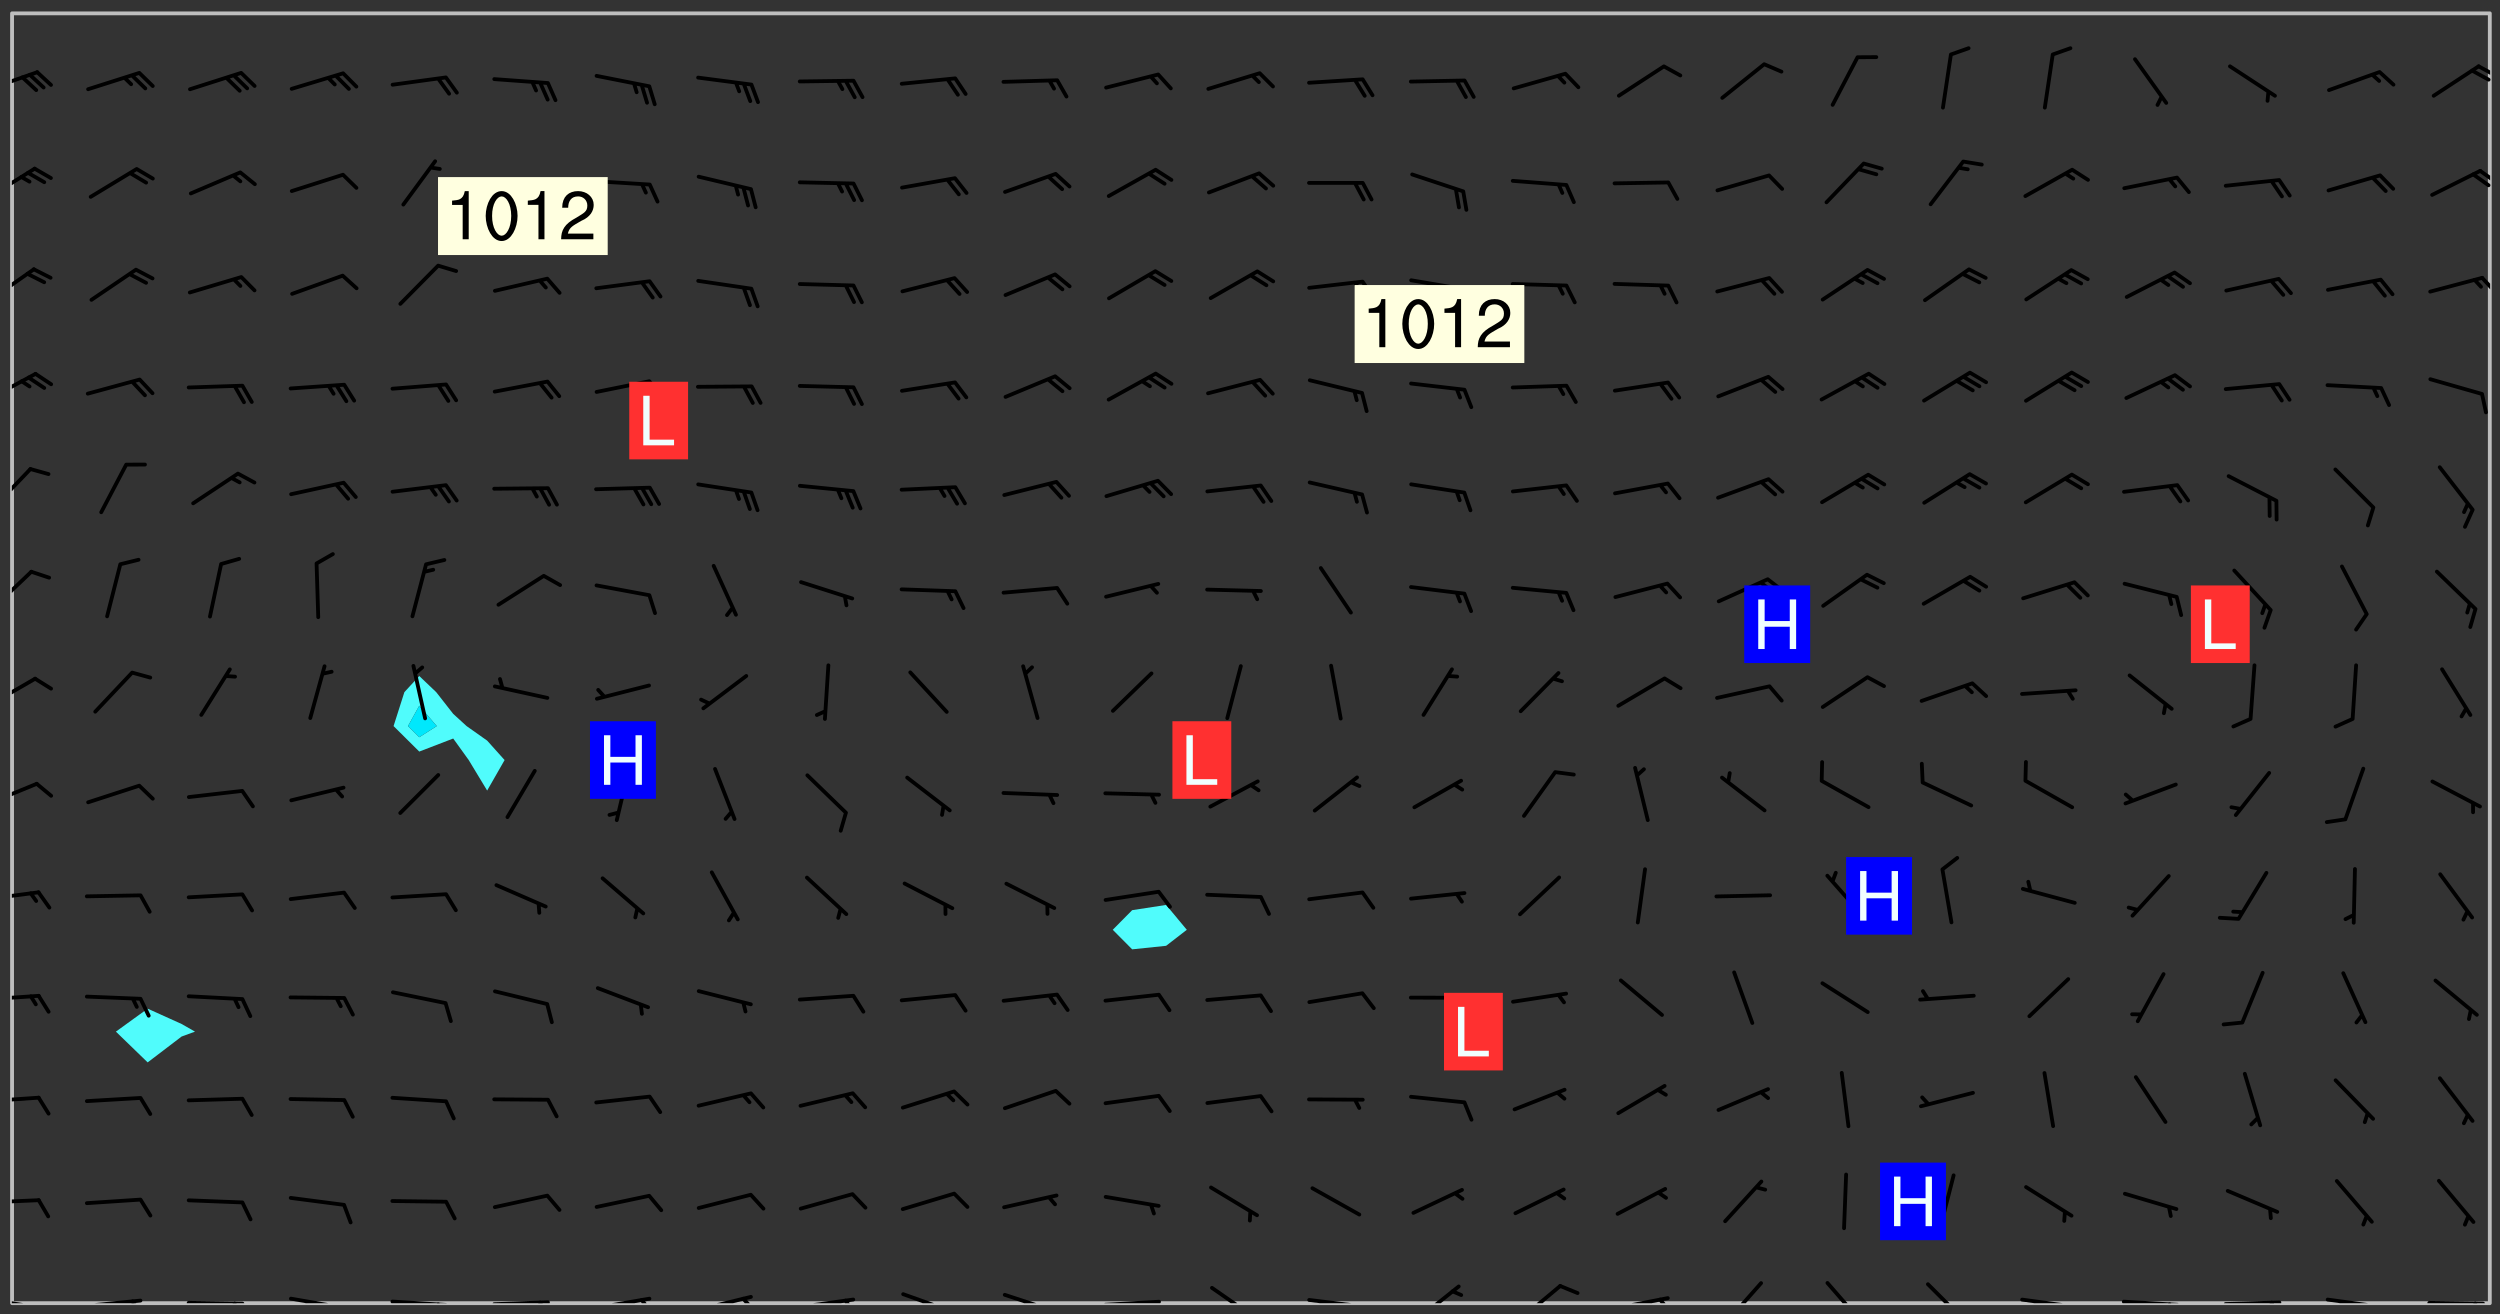 <svg xmlns="http://www.w3.org/2000/svg" role="img" xmlns:xlink="http://www.w3.org/1999/xlink" viewBox="142.45 309.95 326.84 171.84"><rect x="142.45" y="309.95" width="326.84" height="171.84" fill="#333333" stroke="none"/><defs><clipPath id="a"><path d="M144 311.672h1v168.656h-1zm0 0"/></clipPath><clipPath id="b"><path d="M144 311.672h324v168.656H144zm0 0"/></clipPath><clipPath id="c"><path d="M467 311.672h1v168.656h-1zm0 0"/></clipPath><clipPath id="d"><path d="M144 479h4v1.328h-4zm0 0"/></clipPath><clipPath id="e"><path d="M146 480h2v.328h-2zm0 0"/></clipPath><clipPath id="f"><path d="M153 479h9v1.328h-9zm0 0"/></clipPath><clipPath id="g"><path d="M159 479h2v1.328h-2zm0 0"/></clipPath><clipPath id="h"><path d="M166 480h9v.328h-9zm0 0"/></clipPath><clipPath id="i"><path d="M172 480h2v.328h-2zm0 0"/></clipPath><clipPath id="j"><path d="M180 479h8v1.328h-8zm0 0"/></clipPath><clipPath id="k"><path d="M186 480h2v.328h-2zm0 0"/></clipPath><clipPath id="l"><path d="M193 479h9v1.328h-9zm0 0"/></clipPath><clipPath id="m"><path d="M199 480h2v.328h-2zm0 0"/></clipPath><clipPath id="n"><path d="M206 479h9v1.328h-9zm0 0"/></clipPath><clipPath id="o"><path d="M212 479h2v1.328h-2zm0 0"/></clipPath><clipPath id="p"><path d="M220 479h8v1.328h-8zm0 0"/></clipPath><clipPath id="q"><path d="M226 479h2v1.328h-2zm0 0"/></clipPath><clipPath id="r"><path d="M233 479h8v1.328h-8zm0 0"/></clipPath><clipPath id="s"><path d="M239 479h2v1.328h-2zm0 0"/></clipPath><clipPath id="t"><path d="M246 479h9v1.328h-9zm0 0"/></clipPath><clipPath id="u"><path d="M252 479h2v1.328h-2zm0 0"/></clipPath><clipPath id="v"><path d="M260 478h8v2.328h-8zm0 0"/></clipPath><clipPath id="w"><path d="M265 480h2v.328h-2zm0 0"/></clipPath><clipPath id="x"><path d="M273 478h8v2.328h-8zm0 0"/></clipPath><clipPath id="y"><path d="M279 480h1v.328h-1zm0 0"/></clipPath><clipPath id="z"><path d="M286 479h9v1.328h-9zm0 0"/></clipPath><clipPath id="A"><path d="M300 478h7v2.328h-7zm0 0"/></clipPath><clipPath id="B"><path d="M313 479h8v1.328h-8zm0 0"/></clipPath><clipPath id="C"><path d="M319 480h2v.328h-2zm0 0"/></clipPath><clipPath id="D"><path d="M327 477h7v3.328h-7zm0 0"/></clipPath><clipPath id="E"><path d="M340 477h7v3.328h-7zm0 0"/></clipPath><clipPath id="F"><path d="M353 479h8v1.328h-8zm0 0"/></clipPath><clipPath id="G"><path d="M359 479h2v1.328h-2zm0 0"/></clipPath><clipPath id="H"><path d="M367 477h6v3.328h-6zm0 0"/></clipPath><clipPath id="I"><path d="M381 477h6v3.328h-6zm0 0"/></clipPath><clipPath id="J"><path d="M394 477h6v3.328h-6zm0 0"/></clipPath><clipPath id="K"><path d="M406 479h9v1.328h-9zm0 0"/></clipPath><clipPath id="L"><path d="M419 479h9v1.328h-9zm0 0"/></clipPath><clipPath id="M"><path d="M425 480h2v.328h-2zm0 0"/></clipPath><clipPath id="N"><path d="M433 479h8v1.328h-8zm0 0"/></clipPath><clipPath id="O"><path d="M439 480h2v.328h-2zm0 0"/></clipPath><clipPath id="P"><path d="M446 479h8v1.328h-8zm0 0"/></clipPath><clipPath id="Q"><path d="M452 480h2v.328h-2zm0 0"/></clipPath><clipPath id="R"><path d="M459 480h9v.328h-9zm0 0"/></clipPath><clipPath id="S"><path d="M465 480h2v.328h-2zm0 0"/></clipPath><clipPath id="T"><path d="M144 466h4v2h-4zm0 0"/></clipPath><clipPath id="U"><path d="M144 453h4v2h-4zm0 0"/></clipPath><clipPath id="V"><path d="M144 439h4v2h-4zm0 0"/></clipPath><clipPath id="W"><path d="M144 426h4v2h-4zm0 0"/></clipPath><clipPath id="X"><path d="M144 412h4v4h-4zm0 0"/></clipPath><clipPath id="Y"><path d="M144 398h4v5h-4zm0 0"/></clipPath><clipPath id="Z"><path d="M144 384h3v6h-3zm0 0"/></clipPath><clipPath id="aa"><path d="M144 371h3v6h-3zm0 0"/></clipPath><clipPath id="ab"><path d="M144 358h4v5h-4zm0 0"/></clipPath><clipPath id="ac"><path d="M144 344h4v6h-4zm0 0"/></clipPath><clipPath id="ad"><path d="M466 346h2v3h-2zm0 0"/></clipPath><clipPath id="ae"><path d="M144 331h4v5h-4zm0 0"/></clipPath><clipPath id="af"><path d="M466 332h2v2h-2zm0 0"/></clipPath><clipPath id="ag"><path d="M465 332h3v3h-3zm0 0"/></clipPath><clipPath id="ah"><path d="M144 319h4v3h-4zm0 0"/></clipPath><clipPath id="ai"><path d="M466 318h2v3h-2zm0 0"/></clipPath><clipPath id="aj"><path d="M465 318h3v3h-3zm0 0"/></clipPath><g id="ak" clip-path="url(#clip1)"><path fill="#fff" fill-opacity="0" fill-rule="evenodd" d="M0 0h1000v1000H0zm0 0"/><path fill="#d3d3d3" fill-opacity="0" fill-rule="evenodd" d="M162.152 355.867l-.234.293.059.234.117.172.176.234.293.348.113.059.117-.172.059-.234.176-.176.465-.176h.699l.234.293.289.816.059.176.176.23.352.234.699.699.172.176.234.348.234.41.289.582.41.465.23.234.234.176.117.23.176.293.172 1.164v.234l.059.289.059.117.117.117.348.41.117.172.176.176.176.234.117.172.172.352.059.234.234.406.234-.059-.176.176-.059.93h-.582l-.234-.113-.348.113-.117.117-.059.293-.059.176-.117.172-.465.293-.059.234-.059.113v.645l.059.172v.41l.059.059v.406l.059.406.117.176.059.059.23.641-.059.293v.699l-.059.582v.234l-.059.23-.055.352v1.922l.055.117h.426l-.367.117-.023.352.891 1.168 1.742.539 1.34.359v.539l.09.809.535.715 1.52.27.891-.086.09 1.164.535.18 1.16-.18 2.055-.984 1.16-.363 1.879-.176 1.695-.18-.18.719-1.516.086-1.25.09-.805.27-1.074.809.27.719.535.898-.18.625-.266.809.266 1.078.625.898.805.18 1.25-.18-.266.723.098.504.055.293v.172l.059.293v.406l.176.117.352.117h.406l.293-.176.113-.117.059-.117.117-.23.059-.176.352-.465.23-.176.176-.059.176.059.059.176.117.988.055.469.059.172.117.234.176.059.816.059h.289l.117.234.059.406.059.352v1.105l.117.293.117.348.289.699.176.352.582.754.352.176.172.059.469.234.641.465.348.234.293.176.293.055.23.062.816.348.293.176.113.172.352.352.117.176.523.641v.289l.059.352v.348l.059.352.059.289.117.059.172.059h.176l.582.234.176.117.176.289.176.234.113.234.293.23.117.117v.41l.059.055.289.234.234.117.059.117.117.172.059.117.23.234.059.176.234.059.117.059-.117.113-.059.117v.117l-.117.293-.117.289v.582l.176.117.117.059.059.117.117.117.113.059.176.348.059.352.059.406v.176l-.059.176-.117.699v.172l.117.176.293.293h.406l.176.117.117.172.117.293v.234h-.527l-.23-.234h-.234l-.176.059-.059.699.059.348.117.176.176.41.117.23.289.469.176.055h.523l.234.059.758.641.059.293v.234l.059.059.23.348v.352l-.117.172v.293l.293.289.293.176.172.059.293.176.293.117.582.406.289.234.293.176.219.16.016.012.23.176.641.523.176.234.117.176.176.176.113.172v.641l.117.176.469.117.582.117.234.059.23.113.293.117.113.059.586.352.289.172.176.062.176.055.176.059.699.352.289.176.234.055.289.176.234.117.641.406.293.117.172.059.234.059.41.059.23.059.234.117.059.172-.41.176.469.059.059.293.113.234.176.055.234.059.176.059.406.117.641.234.117.172.059.234v.176l-.059.117-.059.406.234.234.117.059.348.117.641.23.176.117.289.117.176.176.234.465.582 1.105.176.176.348.176.176.117.352.117 1.047.523.234.059.465.113.293.059.465.176.758.582.234.234.348.465.176.176.289.234.816.699.293.176.289.289.293.176.293.289.695.641.176.176.293.234.289.234.469.289.641.582.348.234.234.293.348.348.352.465.934.992.348.406.117.176.234.059.113.117.645.176.23.113.234.059.293.176.23.117.934.699.406.406.234.176.406.176.234.117.816.348.348.234.234.117.293.289.23.117.758.352.352.172.23.059.293.117.234.059.871.176h.816l.469.23.172.059.875.699.465.117.293.059.176.059.23.059.469.059.348.059.352.059.406.059h.293l.172.059v.23l.176.176h.293l.348.059.352.059.699.117h.641l.465-.234.293-.176.172-.117.41-.172.289-.176.934-.465.469-.293.523-.293.465-.172.465-.176 1.051-.465.289-.117.41-.117.289-.117.527-.176 1.516-.699.582-.348.289-.059.293-.059.348-.117.875-.23.352-.117h.113l.234-.059.875-.234.234-.059h.812l.352-.059.816-.117.172-.059.352-.055.293-.059.23-.059.816-.176.176-.059h.348l.234-.059.465-.117.758-.172.234-.059h.348l.41-.117.289-.059 1.285-.059h.289l.41-.059.23-.059h.176l.875-.117h.406l.41-.117h.348l.352-.113.871-.059h1.75l1.047.289.41.117.289.117.352.117.289.117 1.051.172.289.059h.293l.293.059.172.059.41.059.172.059.117.059h.117l.117.059.352.059h.113l.41.066 1.922.395 1.926.395 1.52.449 1.695.719 2.145.805 1.605-.719 1.43-.805 1.16-1.078 1.25-.449 3.035-.719 1.875-.359 2.145-1.348 2.234-1.254 2.5-1.258 1.695-.449 1.785-.18 1.16-.27.625.539 1.34-.27.715-.988.984-1.344.445-.18.805-.359 1.875-.539 1.785-.449 1.25-.27 1.16-.09 1.699-.09 1.961-.27 1.25-.09h.539l.625-.09h.891l2.145-.18 2.41-.18 2.59-.09 1.695.18 1.609.09 1.43.359 1.16.719 1.875.988 1.16 1.527.266.715.629.09.355.898.535.539.535 1.527 1.074.359h.535l-.805.535.09 1.707.715 2.695.891.805.895.988.715 1.258 1.785.539 1.52-.18.355 1.344 1.609-.805.98-.539.27.27.316-.215.219-.145.801.449.449-.359h.355l.535-.27.539-.719.535-.27.625-.988 1.16.449.84.371 1.395.617 1.695-.18h1.605l1.785.09.18-1.707.535-1.344.805.27.492.848.402.406-.09.539v.359l.715.449.711-.27h1.43l.359.988.445 1.258.715 1.344 1.25.629 1.695.629.715-.18.18-.539.98-.09.449.359.086 1.258-.266.629-.535.18v.539l.715.984.266.539.984.988.801 1.078-.266.359-.09.898-.625 2.332-.355 2.066-.09 1.793-.18.719-.09.539v1.438l-.98 1.883-.359 1.707-.535.898-.805 1.168-.266.539 2.055 1.254.086.359-.355.539-.09-.18v.809l.09 1.438-.445.715-1.074.094-.266.715.535.898.805.719 1.16.809 1.34.27.445.359-.355.449-1.789-.09-1.25-.449-.715-.719-.625-.09-.176 3.59-.188 1.309h89.359V311.703h-55.27v49.082l.762.125 3.289.543 2.023 2.836v2.754l2.352.332 2.348.332h4.051l-1.379 4.16-2.023.707-2.023.703-.543.344-2.594 1.617-.188.117-2.023-2.078-.73-2.742-2.672-2.078-1.375-3.5-.066-.082-1.957-2.672 2.75-1.418v-49.082H294.422v91.414l.117.031.133.012.074.074.105.047.09.059.086.059.09.059.297.297.059.09.031.117.027.117.016.137-.031.117-.059.09-.059.086-.043.105-.047.102-.027.121v.145l.176.27.148.148.074.086.074.074.043.105.062.09.059.086.043.105.059.09.047.102.043.105.059.086.117.18.074.074.062.086.059.09.043.105.059.09.059.086.062.09.059.09.043.102.117.18.074.074.059.086.074.074.09.059.105.047h.148l.133-.016.133.016.102-.047.074-.074.047-.102-.016-.133v-.148l-.047-.105-.027-.117-.047-.102-.027-.121-.043-.102-.062-.09-.043-.102-.043-.105-.031-.117-.016-.133-.012-.137.086-.059.059-.086.121-.031.043.105.016.133v.117l.059.102.059.09.09.059.148.148.059.09.043.105-.012.102.086.059.105.047.086.059.09.059.074.074-.117.027-.105.047-.086.059-.074.074-.059.09-.062.086-.027.121-.047.102-.043.105-.031.117-.012.133-.016.133v.148l.027.117.047.105.043.102.059.09.074.074.09.059.074.074.09.059.059.09.043.105.047.102.117.031.133.016h.148l.117-.031.105.043.043.105.047.102.027.121L299.5 410l.027.117.031.121.027.117.105.043.102.047.133-.016.148.148.062.086.074.074.07.074.09.062.105.043.102.043.117.031.137.016.117-.031.074-.074.027-.117-.012-.133-.031-.121-.027-.117.043-.105h.117l.09.062.117.027h.148l.133.016h.148l.133.016.133-.016h.148l.133-.016.133-.012.137.012.117-.027.133-.016.191-.059-.059.176-.016.133-.027.121-.016.133-.059.086-.133.016-.105.047-.105.043-.117.031-.117.027-.266.031h-.148l-.133.016-.074.074.059.086.148.148.117.18.074.07.09.062.09.059.086.059.09.059.102.043.105.062.105.043.086.059.105.047.102.043.18.117.059.09-.043.102-.047.105.016.133.223.223.059.09.043.102.031.121.043.102.016.133.031.117.012.137.031.117.148.148.102.043.105.043.117.031.133.016.137.016h.117l.117-.031.09-.059.043-.105.047-.102.043-.105.031-.117.012-.133v-.148l-.012-.133-.016-.133-.031-.117-.043-.105-.047-.105-.043-.102-.043-.105-.016-.133.016-.133.027-.117.031-.117.027-.121.047-.102.09-.059.086-.062.074-.074.09-.059.223-.223.059-.086.074-.074.117-.18.059-.086v-.148l-.074-.074-.102-.047-.105-.043-.102-.043-.059-.09-.047-.105-.027-.117.09-.059.117-.031.102-.043.18-.117.148-.148.012-.133-.012-.105-.09-.059-.133.016h-.148l-.133.016-.133-.016-.121-.031-.086-.059-.074-.074-.059-.09-.062-.086-.117-.18-.059-.086.031-.121.086-.059.121-.031.059-.086v-.121l-.031-.117-.059-.09-.059-.086-.047-.105-.027-.117-.016-.133.059-.09.074-.074.09-.059.117-.18.074-.074.059-.086.148-.148.121-.031.133-.016.133.016.074.074.043.105.016.133-.031.117-.117.031-.133.012-.148.148-.043.105-.047.102-.027.121-.031.117v.148l.031.117.043.105.059.09.074.07.074.074.117.031.121.027.117-.027.133-.016h.117l.09.059.074.074.047.105.059.086.102.047.133.016.105.043.086.059-.012.105-.074.074-.18.117-.059.09-.09.059-.07.074-.074.074-.062.09-.027.117-.016.133.016.133-.016.133v.148l.016.133.027.117.031.121.074.074.09.059.086.059.09.059.117.031v.086l-.102.047-.09.059-.266.031-.117.027h-.148l-.105.043-.102.047-.059.09-.062.234-.012.133-.031.121-.016.133v.293l-.012.133.012.137.016.133.133.016.133.012.121.031.086.059.074.074.047.105.043.102.016.133v.445l-.016.133v.445l.031.266.027.117.016.133.031.117.086.211.031.266v.148l-.031.117-.027.117-.031.121-.027.117-.031.117-.031.121-.012.133-.016.133.09.059.117-.031.102.016.047.105-.031.266v.441l-.043.105-.047.105-.043.102-.043.105-.059.086-.031.121-.043.117-.031.117-.016.133.016.133.059.09.105.047.086.059.059.086-.012.137-.031.117-.043.102v.445l-.016.133v.148l-.031.117-.043.105-.027.117-.047.105-.043.102-.031.121-.027.117-.031.133-.031.117-.027.117-.043.105-.031.117-.031.121-.012.133-.016.133v.297l.027.117v.148l.047.398.027.117.059.09.121.031h.148l.133-.016.059.09v.117l-.059.09-.09.059-.102.043-.105.047-.09.059-.086.059-.137.016-.117-.031-.133-.016-.102.047-.062.086-.012.137-.016.133-.031.117-.027.117-.016.133-.031.121v.297l.016.133.031.117v.148l.012.133v.148l-.027.117-.047.102-.027.121-.031.117-.059.09-.074.074-.102.043-.105.047-.117.027-.121.031-.102-.047.059-.086.105-.047.027-.117.031-.117.027-.121.031-.117v-.148l.016-.133-.031-.117-.043-.105-.105.016-.074.074-.102.043-.09.062-.074.074-.043.102-.016.133-.031.117L304.25 426l-.031.117-.027.117-.031.121-.027.117-.031.117-.043.105-.09.059h-.09l-.117-.031-.031-.086.016-.137-.031-.117v-.148l-.012-.133v-.148l-.062-.234-.027-.121-.043-.102-.047-.105-.059-.086-.059-.09-.043-.105-.062-.086-.148-.148-.07-.074-.105-.047-.105-.043-.102-.043-.297-.297-.09-.074-.086-.059-.105-.043-.09-.062-.086-.059-.105-.043-.09-.059-.086-.062-.074-.07-.105-.047-.086-.059-.105-.043-.09-.062-.102-.043-.105-.043-.086-.059-.105-.047-.105-.043-.102-.047-.09-.059-.102-.043-.105-.043-.09-.062-.117-.027-.133-.016-.133.016H299.75l-.133.016-.117-.031-.09-.059-.074-.074-.09-.059-.102-.047h-.148l-.121-.027-.102-.043-.074-.074-.117-.18-.09-.059-.102-.043-.09-.062-.105-.043-.09-.059-.086-.059-.105-.047-.059-.086-.059-.09-.043-.105-.047-.102-.074-.074-.086-.059-.074-.074-.09-.059-.223-.223-.043-.105-.031-.266.105-.043h.145l.105.043.074.074.09.059.086.059.105.047.09.059.148.148.07.074.148.148.062.086.074.074.086.059.074.074.09.062.09.059.086.059.27.176.102.047.105.043.102.043.047-.074.059-.086.074-.074.07-.074.105.043.074.074.059.09.043.102.047.105.043.105.121.027.117-.027.074-.09.043-.105.059-.09.074-.074.105-.043.117-.027.133.012.09.059.148.148.059.09.043.105.047.102.043.105.043.102.105.047.105.043.133.016.086-.059.059-.09.074-.074.105-.043.117.027.105.047.102.043.105.043.102.047.18.117v.117l-.016.133.016.133.016.137.059.086.102.047.121.027.117.031h.148l.117-.031.059-.09.18-.117.059-.09.074-.074.059-.086.117-.18.18-.117.117.031.09.059.043.074-.016.133v.117l.09.059h.148l.133-.016.133-.012.266-.031.105-.043.117-.031.121-.027.074-.074.07-.074.062-.09-.016-.105-.047-.102-.102-.043-.105-.016-.117.027-.266.031h-.148l-.074-.074-.09-.059-.117-.031-.117-.027-.133-.016h-.148l-.133.016h-.297l-.105-.047-.148-.148-.043-.102-.059-.09.223-.223.086-.059.105-.043.117-.031.133-.016.133.016.137.016.102.043.133-.012.09-.062.102-.043.062-.09-.047-.102-.09-.059-.117-.031-.102-.043-.059-.09-.062-.09v-.117l.016-.133.105-.047.074-.07v-.121l-.09-.059-.031-.117.09-.059.074-.074.043-.105.059-.09.047-.102.016-.133v-.148l-.047-.105-.043-.102-.09-.059-.133-.016-.102-.043-.137-.016-.117-.031h-.445l-.133-.016-.133-.012-.133-.016-.117-.031h-.148l-.133-.016-.133-.012-.266-.031-.121-.043-.086-.059-.074-.074v-.148l.012-.133.105-.047.102-.043.133-.016h.152l.133-.016h.293l.121.031.102.043.09.059.234.062.121-.047.09-.059.102-.043.133-.016.105.043.102.047.133.012.121-.027h.145l.121-.031.117-.027.105-.047.074-.074.086-.059.148-.148.059-.086.047-.105.027-.117.016-.105-.102-.043-.09-.059-.117-.031-.105-.043-.09-.062-.074-.086-.074-.074-.102-.043-.105-.047-.102-.043-.059-.09-.047-.102-.086-.211-.062-.086-.059-.09-.074-.074-.086-.059h-.27l-.117.031-.09.059-.102.043-.133.016-.105-.016-.027-.117-.062-.09-.117-.031-.102-.043-.148-.148-.031-.117-.016-.105.074-.074.18-.117.117-.027.117-.031.137.016.102.043.105.043.102.047.105.043.117.031.133.016.117.027.133.016.105-.016.09-.059-.074-.074-.105-.043-.074-.074-.074-.09-.148-.148-.086-.059-.09-.059-.074-.074-.09-.059-.102-.047-.121-.027-.102-.047-.105-.043-.117-.031-.102-.043-.121-.031h-.148l-.117.031-.105.043-.086.062-.18.117-.086.059-.09.059-.105.047-.086.059-.105.043-.102.043-.105.047-.074.074-.059.09-.059.086-.047.105-.059.086-.074.074-.133-.012-.117-.031h-.117l-.074.074-.09.059-.074.074-.09.059-.086.059-.105.047-.102.043-.137.016-.102-.043-.148-.148-.105-.047h-.086l-.105.047-.102.043-.121.031-.117-.031-.074-.074v-.117l.031-.121.074-.07.059-.09.074-.074.117-.031.105-.043h.293l.133-.016.137-.016.102-.043.09-.059.102-.047.09-.059.133-.012.09.059.133.012.09-.059.086-.059.105-.043.09-.059.086-.062.09-.059.148-.148.059-.086.059-.09.105-.043.133-.016.117.027.121.031.059-.059.059-.09.031-.266.027-.117.105.012.133.016.102-.043.09-.059.059-.09.074-.074.059-.09.047-.102.012-.133-.012-.133-.047-.105-.148-.148-.059-.09-.059-.086-.043-.105v-.445l.016-.133v-.148l.012-.133-.059-.059-.09.059-.102-.043-.18-.117-.086-.059-.062-.09-.059-.09-.074-.074-.086-.059-.121.031-.102.012-.105.047-.086.059-.105.043-.148.148-.09.059-.086.059-.09.062-.105.043-.133.016v-.121l.105-.043.117-.031.074-.07.043-.105v-.148l-.027-.117-.148-.148-.133-.016h-.148l-.117.031-.105.043-.102.043-.09.062-.117.027-.074-.074.012-.133-.043-.102-.043-.105-.09-.059-.117.027-.121.031-.117.031-.102.043-.121.031-.102.043-.105.043-.09.059-.102.016v-.117l.016-.133-.059-.09-.074.043-.148.148-.059.09-.074.074-.047.105-.043.102-.074.074-.059.09-.074.074-.059.086-.074.074-.09.062-.074.07-.074.074-.102.016-.133.016-.105-.043v-.121l.148-.148.043-.102.059-.09.047-.102.043-.105.059-.09.031-.117.043-.102.031-.121.027-.117.047-.105.043-.102.043-.105.074-.07.09-.062.09-.059.102-.043h.297l.266-.031.105-.043-.074-.074-.117-.031-.105-.043-.09-.059-.102-.047-.09-.059-.102-.043-.105-.043-.09-.062-.086-.059-.105-.043-.102-.043-.121-.031-.117-.031-.102-.043L297.5 410.25l-.102-.043-.09-.059-.043-.105-.016-.133.102-.043.133-.016.137.016.133-.016.102-.043.059-.09.016-.105-.09-.059-.074-.074-.102-.043-.09-.059-.148-.148-.043-.105-.016-.133v-.293l-.059-.09-.09-.059-.074-.074-.043-.105-.031-.117-.059-.09-.074-.074-.117-.027-.074-.074-.09-.059-.09-.062-.086-.059-.074-.074-.059-.086-.047-.105-.086-.059-.148-.148-.195-.059-.133.016-.102.043-.074.074-.047.102-.043.105-.059.09-.059.086-.297.297-.09.059h-.086l-.062-.086-.043-.105.031-.117.059-.09.027-.117-.012-.133-.09-.062-.105.047-.117.027-.117.031-.27.176-.102.047-.117.027-.105.047-.09.059-.102.043-.059-.086-.047-.105.016-.133.047-.105.07-.074.074-.07.059-.09v-.148l-.043-.105h-.238l-.102.047-.031.117-.027.117-.031.121-.074.043-.133.016-.074-.047-.043-.102-.043-.105-.047-.102-.043-.105-.121.031-.102.043-.133.016-.117.031-.105.043-.09.059-.102.047-.121.027-.133.016-.102-.043-.059-.09-.047-.105-.043-.102-.043-.105v-.117l.059-.09.086-.059.18-.117.102-.047.105-.043.105-.059.102-.043.09-.062.102-.043.105-.059.102-.047.09-.059.105-.043.102-.043.09-.062.102-.043.137-.016.117.031.102.043.121.031.102.043.105.047.102.043.105.043.102.047.105.043.102.043.105.047.086.059.105.043.117.031.105.043.102.047.09.059.105.043.102.043.105.047.117.027.102.047.121.027h.148l.086-.059.016-.102.059-.09-.027-.117-.074-.074-.117-.18-.074-.074-.09-.074-.18-.117-.086-.059-.105-.043-.102-.047-.27-.176-.059-.09-.074-.074-.059-.09-.043-.102-.031-.117-.016-.137v-.562l-.012-.133-.016-.133-.031-.117-.016-.133-.012-.133-.031-.121-.223-.223-.059-.086-.016-.105.031-.117.133-.016v-91.414H172.992v1.453l-.059.234-.352 1.051-.172.523-.117.348-.176.41-.117.172-.234.293-.23.059h-.352l-.117.059-.23.406v.293l.117.176.23.23.117.234.641.758.293.465.176.234.23.352.234.348.641.816.176.465.172.41.117.695.176.469.117 1.398.059.465v.875l.117 1.047v4.781l-.059.465-.352 1.281-.176.523-.113.41-.352.93L172.934 336l-.234.582-.117.176-.172.348-.176.406-.352.816-.059.293-.113.293-.117.289-.059.176-.117.875-.059.406-.059.117-.059.176-.059.172-.23.527-.117.172v.234l-.117.234-.059.172-.176.586v.289l-.059.176v.293l-.059.113-.059.527v.172l-.055.234v2.621l-.176.816-.117.176-.176.234-.117.172-.113.234-.586.934-.23.289-.293.465-.176.234-.289.352-.352.699-.113.23-.176.41-.176.23-.406.527-.816.699-.293.172-.289.234-.176.117-.176.176-.523.406-.527.176-.172.176-.234.055-.641.176h-.758m12.211 31.023l-1.074.449.359.895 1.25-.715.445-.539-.98-.09"/><path fill="#d3d3d3" fill-opacity="0" fill-rule="evenodd" d="M201.508 416.598h-.895l.449.629.98.359.805-.09.445-.988-.176.09-.715-.355-.895.355m154.621 59.07l-.059-.523v-.293l.113-.293.059-.23.469-.469h.113l.117-.113.117-.059h.176l.234-.059h.348l.234.059.117.059.23.172.059.176.117.582v.293l-.117.176-.172.289-.176.176-.527.523-.23.234-.117.059h-.176l-.117-.059-.406-.293-.176-.117-.117-.059-.059-.113-.055-.117m6.641-10.957l-.059-.172v-1.109l.059-.172.176-.059.172-.059h.176l.234-.059.117.059.059.699-.059.172-.117.176-.117.059-.234.523-.113.059h-.234l-.059-.117m9.613-14.391l-.117-.176v-.699l.293-.875.117-.172.176-.352.113-.23.117-.293.352-.758.117-.23.172-.234h.176l.117-.059h.641l.117.059.234.234.172.113.352.293.117.117.113.176v.113l.117.059.117.117v.699l-.059.176v.23l-.059.176-.348 1.051-.117.23-.117.234-.117.059-.23.234-.641.289h-.875l-.41-.117-.641-.465"/><path fill="none" stroke="#bebebe" stroke-linecap="round" stroke-linejoin="round" stroke-miterlimit="10" stroke-width=".5" d="M467.957 311.695H144.027v168.625h323.93v-168.625"/><g clip-path="url(#a)"><path fill="#fff" fill-opacity="0" fill-rule="evenodd" d="M144 475.891v4.438h.004H144V311.672h.004H144v164.219"/></g><g clip-path="url(#b)"><path fill="#fff" fill-opacity="0" fill-rule="evenodd" d="M144.004 480.328V311.672h17.75V441.816l-4.152 3.004 4.152 4.023 4.438-3.383 1.754-.641-1.754-1-4.438-2.004V311.672h35.508v86.656l-1.945 2.109-1.414 4.438 3.359 3.332 4.438-1.707 2.027 2.816 2.41 3.988 2.281-3.988-2.281-2.543-2.688-1.898-1.75-1.598-2.223-2.84-2.215-2.109v-86.656h97.641v116.586l-4.438.684-2.539 2.566 2.539 2.555 4.438-.461 2.707-2.094-2.707-3.25V311.672H467.996v168.656H144.004"/></g><path fill="#50fcfc" fill-rule="evenodd" d="M161.754 448.844l-4.152-4.023 4.152-3.004 4.438 2.004 1.754 1-1.754.641-4.438 3.383m35.508-40.637l-3.359-3.332 1.414-4.438 1.945-2.109v3.883l-1.473 2.664 1.473 1.457 2.289-1.457-2.289-2.664v-3.883l2.215 2.109 2.223 2.84 1.75 1.598 2.688 1.898 2.281 2.543-2.281 3.988-2.41-3.988-2.027-2.816-4.438 1.707"/><path fill="#00e8fc" fill-rule="evenodd" d="M197.262 406.332l-1.473-1.457 1.473-2.664 2.289 2.664-2.289 1.457"/><path fill="#50fcfc" fill-rule="evenodd" d="M290.465 434.062l-2.539-2.555 2.539-2.566 4.438-.684 2.707 3.25-2.707 2.094-4.438.461"/><g clip-path="url(#c)"><path fill="#fff" fill-opacity="0" fill-rule="evenodd" d="M467.996 480.328H468V311.672h-.004H468v168.656h-.004"/></g><g clip-path="url(#d)"><path fill="none" stroke="#000" stroke-linecap="round" stroke-linejoin="round" stroke-miterlimit="10" stroke-width=".5" d="M147.465 480.906l-6.93-1.156"/></g><g clip-path="url(#e)"><path fill="none" stroke="#000" stroke-linecap="round" stroke-linejoin="round" stroke-miterlimit="10" stroke-width=".5" d="M146.457 480.738l.391 1.164"/></g><g clip-path="url(#f)"><path fill="none" stroke="#000" stroke-linecap="round" stroke-linejoin="round" stroke-miterlimit="10" stroke-width=".5" d="M160.812 479.984l-6.996.688"/></g><g clip-path="url(#g)"><path fill="none" stroke="#000" stroke-linecap="round" stroke-linejoin="round" stroke-miterlimit="10" stroke-width=".5" d="M159.793 480.086l.68 1.023"/></g><g clip-path="url(#h)"><path fill="none" stroke="#000" stroke-linecap="round" stroke-linejoin="round" stroke-miterlimit="10" stroke-width=".5" d="M174.145 480.379l-7.027-.102"/></g><g clip-path="url(#i)"><path fill="none" stroke="#000" stroke-linecap="round" stroke-linejoin="round" stroke-miterlimit="10" stroke-width=".5" d="M173.121 480.363l.559 1.094"/></g><g clip-path="url(#j)"><path fill="none" stroke="#000" stroke-linecap="round" stroke-linejoin="round" stroke-miterlimit="10" stroke-width=".5" d="M187.406 480.93l-6.922-1.199"/></g><g clip-path="url(#k)"><path fill="none" stroke="#000" stroke-linecap="round" stroke-linejoin="round" stroke-miterlimit="10" stroke-width=".5" d="M186.398 480.754l.383 1.164"/></g><g clip-path="url(#l)"><path fill="none" stroke="#000" stroke-linecap="round" stroke-linejoin="round" stroke-miterlimit="10" stroke-width=".5" d="M200.766 480.551l-7.012-.441"/></g><g clip-path="url(#m)"><path fill="none" stroke="#000" stroke-linecap="round" stroke-linejoin="round" stroke-miterlimit="10" stroke-width=".5" d="M199.746 480.484l.508 1.117"/></g><g clip-path="url(#n)"><path fill="none" stroke="#000" stroke-linecap="round" stroke-linejoin="round" stroke-miterlimit="10" stroke-width=".5" d="M214.086 480.203l-7.023.25"/></g><g clip-path="url(#o)"><path fill="none" stroke="#000" stroke-linecap="round" stroke-linejoin="round" stroke-miterlimit="10" stroke-width=".5" d="M213.066 480.242l.613 1.062"/></g><g clip-path="url(#p)"><path fill="none" stroke="#000" stroke-linecap="round" stroke-linejoin="round" stroke-miterlimit="10" stroke-width=".5" d="M227.352 479.734l-6.926 1.188"/></g><g clip-path="url(#q)"><path fill="none" stroke="#000" stroke-linecap="round" stroke-linejoin="round" stroke-miterlimit="10" stroke-width=".5" d="M226.344 479.906l.754.973"/></g><g clip-path="url(#r)"><path fill="none" stroke="#000" stroke-linecap="round" stroke-linejoin="round" stroke-miterlimit="10" stroke-width=".5" d="M240.621 479.5l-6.828 1.66"/></g><g clip-path="url(#s)"><path fill="none" stroke="#000" stroke-linecap="round" stroke-linejoin="round" stroke-miterlimit="10" stroke-width=".5" d="M239.625 479.742l.816.914"/></g><g clip-path="url(#t)"><path fill="none" stroke="#000" stroke-linecap="round" stroke-linejoin="round" stroke-miterlimit="10" stroke-width=".5" d="M254 479.848l-6.961.965"/></g><g clip-path="url(#u)"><path fill="none" stroke="#000" stroke-linecap="round" stroke-linejoin="round" stroke-miterlimit="10" stroke-width=".5" d="M252.988 479.988l.719.992"/></g><g clip-path="url(#v)"><path fill="none" stroke="#000" stroke-linecap="round" stroke-linejoin="round" stroke-miterlimit="10" stroke-width=".5" d="M267.145 481.512l-6.617-2.367"/></g><g clip-path="url(#w)"><path fill="none" stroke="#000" stroke-linecap="round" stroke-linejoin="round" stroke-miterlimit="10" stroke-width=".5" d="M266.18 481.168l.18 1.215"/></g><g clip-path="url(#x)"><path fill="none" stroke="#000" stroke-linecap="round" stroke-linejoin="round" stroke-miterlimit="10" stroke-width=".5" d="M280.488 481.426l-6.676-2.195"/></g><g clip-path="url(#y)"><path fill="none" stroke="#000" stroke-linecap="round" stroke-linejoin="round" stroke-miterlimit="10" stroke-width=".5" d="M279.516 481.105l.211 1.211"/></g><g clip-path="url(#z)"><path fill="none" stroke="#000" stroke-linecap="round" stroke-linejoin="round" stroke-miterlimit="10" stroke-width=".5" d="M293.973 480.133l-7.016.395"/></g><g clip-path="url(#A)"><path fill="none" stroke="#000" stroke-linecap="round" stroke-linejoin="round" stroke-miterlimit="10" stroke-width=".5" d="M306.664 482.336l-5.766-4.016"/></g><g clip-path="url(#B)"><path fill="none" stroke="#000" stroke-linecap="round" stroke-linejoin="round" stroke-miterlimit="10" stroke-width=".5" d="M320.582 480.754l-6.973-.852"/></g><g clip-path="url(#C)"><path fill="none" stroke="#000" stroke-linecap="round" stroke-linejoin="round" stroke-miterlimit="10" stroke-width=".5" d="M319.57 480.629l.438 1.145"/></g><g clip-path="url(#D)"><path fill="none" stroke="#000" stroke-linecap="round" stroke-linejoin="round" stroke-miterlimit="10" stroke-width=".5" d="M333.156 478.137l-5.488 4.387"/></g><path fill="none" stroke="#000" stroke-linecap="round" stroke-linejoin="round" stroke-miterlimit="10" stroke-width=".5" d="M332.355 478.773l1.129.488"/><g clip-path="url(#E)"><path fill="none" stroke="#000" stroke-linecap="round" stroke-linejoin="round" stroke-miterlimit="10" stroke-width=".5" d="M346.422 478.074l-5.391 4.508"/></g><path fill="none" stroke="#000" stroke-linecap="round" stroke-linejoin="round" stroke-miterlimit="10" stroke-width=".5" d="M346.422 478.074L348.695 479"/><g clip-path="url(#F)"><path fill="none" stroke="#000" stroke-linecap="round" stroke-linejoin="round" stroke-miterlimit="10" stroke-width=".5" d="M360.492 479.66l-6.902 1.336"/></g><g clip-path="url(#G)"><path fill="none" stroke="#000" stroke-linecap="round" stroke-linejoin="round" stroke-miterlimit="10" stroke-width=".5" d="M359.488 479.855l.77.953"/></g><g clip-path="url(#H)"><path fill="none" stroke="#000" stroke-linecap="round" stroke-linejoin="round" stroke-miterlimit="10" stroke-width=".5" d="M368.027 482.957l4.66-5.258"/></g><g clip-path="url(#I)"><path fill="none" stroke="#000" stroke-linecap="round" stroke-linejoin="round" stroke-miterlimit="10" stroke-width=".5" d="M385.977 482.98l-4.613-5.301"/></g><g clip-path="url(#J)"><path fill="none" stroke="#000" stroke-linecap="round" stroke-linejoin="round" stroke-miterlimit="10" stroke-width=".5" d="M399.473 482.812L394.5 477.844"/></g><g clip-path="url(#K)"><path fill="none" stroke="#000" stroke-linecap="round" stroke-linejoin="round" stroke-miterlimit="10" stroke-width=".5" d="M413.781 480.801l-6.961-.945"/></g><g clip-path="url(#L)"><path fill="none" stroke="#000" stroke-linecap="round" stroke-linejoin="round" stroke-miterlimit="10" stroke-width=".5" d="M427.125 480.531l-7.016-.406"/></g><g clip-path="url(#M)"><path fill="none" stroke="#000" stroke-linecap="round" stroke-linejoin="round" stroke-miterlimit="10" stroke-width=".5" d="M426.102 480.473l.516 1.117"/></g><g clip-path="url(#N)"><path fill="none" stroke="#000" stroke-linecap="round" stroke-linejoin="round" stroke-miterlimit="10" stroke-width=".5" d="M440.445 480.227l-7.027.207"/></g><g clip-path="url(#O)"><path fill="none" stroke="#000" stroke-linecap="round" stroke-linejoin="round" stroke-miterlimit="10" stroke-width=".5" d="M439.422 480.254l.609 1.066"/></g><g clip-path="url(#P)"><path fill="none" stroke="#000" stroke-linecap="round" stroke-linejoin="round" stroke-miterlimit="10" stroke-width=".5" d="M453.727 480.805l-6.961-.953"/></g><g clip-path="url(#Q)"><path fill="none" stroke="#000" stroke-linecap="round" stroke-linejoin="round" stroke-miterlimit="10" stroke-width=".5" d="M452.715 480.668l.422 1.152"/></g><g clip-path="url(#R)"><path fill="none" stroke="#000" stroke-linecap="round" stroke-linejoin="round" stroke-miterlimit="10" stroke-width=".5" d="M467.074 480.379l-7.027-.098"/></g><g clip-path="url(#S)"><path fill="none" stroke="#000" stroke-linecap="round" stroke-linejoin="round" stroke-miterlimit="10" stroke-width=".5" d="M466.051 480.363l.562 1.09"/></g><g clip-path="url(#T)"><path fill="none" stroke="#000" stroke-linecap="round" stroke-linejoin="round" stroke-miterlimit="10" stroke-width=".5" d="M147.512 466.859l-7.023.309"/></g><path fill="none" stroke="#000" stroke-linecap="round" stroke-linejoin="round" stroke-miterlimit="10" stroke-width=".5" d="M147.512 466.859l1.242 2.117m12.066-2.195l-7.012.465m7.012-.465l1.293 2.086m12.027-1.715l-7.02-.277m7.02.277l1.066 2.211m12.223-1.895l-6.969-.91m6.969.91l.863 2.297m12.48-2.707l-7.027-.09m7.027.09l1.125 2.184m12.109-2.98l-6.863 1.504m6.863-1.504l1.59 1.871m11.73-1.848l-6.875 1.457m6.875-1.457l1.574 1.883m11.707-2.02l-6.809 1.73m6.809-1.73l1.652 1.816m11.641-1.898l-6.766 1.895m6.766-1.895l1.695 1.773M267.199 466l-6.727 2.027M267.199 466l1.73 1.742m11.648-1.5l-6.855 1.543m5.859-1.32l.801.934m13.547.203l-6.926-1.176m5.918 1.008l.387 1.164m13.48.23l-6.016-3.629m5.141 3.102l-.066 1.223m14.312-.789l-6.129-3.441m19.555.219l-6.352 3.004m5.43-2.566l.984.73m13.23-1.215l-6.309 3.098m5.391-2.648l.996.719m13.195-1.25l-6.223 3.262m5.32-2.785l1.012.691m12.465-2.133l-4.738 5.191m4.047-4.434l1.191.305m10.309 5.043l.27-7.02m12.309 6.914l1.746-6.809m15.414 5.277l-5.945-3.746m5.082 3.199l-.09 1.227m14.664-1.551l-6.734-2m5.754 1.707l.246 1.203m13.918-.539l-6.473-2.746m5.531 2.344l.105 1.223m13.203.473l-4.578-5.332m3.914 4.555l-.449 1.145m14.398-.34l-4.516-5.387m3.859 4.602l-.461 1.137"/><g clip-path="url(#U)"><path fill="none" stroke="#000" stroke-linecap="round" stroke-linejoin="round" stroke-miterlimit="10" stroke-width=".5" d="M147.504 453.457l-7.008.48"/></g><path fill="none" stroke="#000" stroke-linecap="round" stroke-linejoin="round" stroke-miterlimit="10" stroke-width=".5" d="M147.504 453.457l1.297 2.086m12.023-2.051l-7.016.414m7.016-.414l1.273 2.098m12.043-1.996l-7.023.211m7.023-.211l1.219 2.129m12.098-1.957l-7.023-.133m7.023.133l1.113 2.188m12.195-2.023l-7.012-.461m7.012.461l1.008 2.238m12.316-2.445l-7.027-.051m7.027.051l1.137 2.176m12.156-2.582l-6.984.766m6.984-.766l1.383 2.027m11.859-2.453l-6.84 1.613m6.84-1.613l1.617 1.848m-2.613-1.609l.809.922m13.5-1.172l-6.832 1.641m6.832-1.641l1.625 1.836m-2.621-1.598l.816.918m13.426-1.395l-6.699 2.117m6.699-2.117l1.754 1.715m-2.727-1.41l.875.859m13.391-1.238l-6.652 2.266m6.652-2.266l1.789 1.676m11.68-1.027l-6.961.965m6.961-.965l1.438 1.988m11.883-1.961l-6.969.914m6.969-.914l1.422 2m11.922-1.523l-7.027-.039m6.004.035l.57 1.086m13.75-.738l-6.988-.727m6.988.727l.922 2.273m12.168-3.922l-6.539 2.57m5.586-2.195l.934.797m13.094-1.672l-6.055 3.566m5.172-3.047l1.047.641m13.359-.738l-6.477 2.723m5.535-2.324l.949.773m9.629-3.297l.879 6.973m9.477-2.609l6.801-1.754m-5.812 1.5l-.828-.906m17.121 3.754l-1.133-6.938m15.82 6.398l-3.875-5.863m16.258 6.301l-2.012-6.734m1.719 5.754l-.871.863m15.926-.734l-4.902-5.035m4.188 4.305l-.375 1.168m14.09-.164l-4.273-5.578m3.652 4.766l-.512 1.117"/><g clip-path="url(#V)"><path fill="none" stroke="#000" stroke-linecap="round" stroke-linejoin="round" stroke-miterlimit="10" stroke-width=".5" d="M147.504 440.141l-7.008.484"/></g><path fill="none" stroke="#000" stroke-linecap="round" stroke-linejoin="round" stroke-miterlimit="10" stroke-width=".5" d="M147.504 440.141l1.301 2.082m-2.32-2.012l.648 1.043m13.691-.727l-7.02-.285m7.02.285l1.066 2.211m-2.086-2.254l.531 1.105m13.805-1.023l-7.02-.367m7.02.367l1.035 2.227m-2.059-2.277l.52 1.109m13.82-1.203l-7.023-.074m7.023.074l1.129 2.176m-2.148-2.188L187 441.5m13.703-.41l-6.883-1.414m6.883 1.414l.691 2.355m12.594-2.23l-6.828-1.66m6.828 1.66l.609 2.375m12.578-1.957l-6.57-2.5m5.613 2.137l.152 1.219m14.242-1.242l-6.812-1.723m5.82 1.473l.293 1.191m14.109-2.051l-7.008.496m7.008-.496l1.305 2.078m12.004-2.176l-6.992.691m6.992-.691l1.359 2.043m11.949-2.102l-6.98.809m6.98-.809l1.395 2.016m-2.41-1.898l.695 1.008m13.637-1.109l-6.984.777m6.984-.777l1.387 2.027m11.938-1.941l-7 .605m7-.605l1.336 2.059m11.945-2.336l-6.934 1.156m6.934-1.156l1.492 1.949m11.871-1.363l-7.027-.016m7.027.016l1.145 2.168m12.129-2.707l-6.945 1.062m5.934-.906l.734.984m12.812 1.648l-5.383-4.516m17.191 5.566l-2.375-6.613m11.539 1.418l5.926 3.773m6.848-1.629l7.012-.512m-5.992.438l-.652-1.039m13.914 3.281l5.082-4.852m9.086 5.508l3.375-6.164m-2.883 5.27l-1.227-.016m14.406 1.082l2.66-6.504m-2.66 6.504l-2.441.246m18.535-.297l-2.895-6.402m2.473 5.469l-.75.973m15.742-1l-5.41-4.484m4.625 3.832l-.25 1.203"/><g clip-path="url(#W)"><path fill="none" stroke="#000" stroke-linecap="round" stroke-linejoin="round" stroke-miterlimit="10" stroke-width=".5" d="M147.484 426.609l-6.969.918"/></g><path fill="none" stroke="#000" stroke-linecap="round" stroke-linejoin="round" stroke-miterlimit="10" stroke-width=".5" d="M147.484 426.609l1.422 2m-2.438-1.867l.715 1m13.645-.738l-7.027.129m7.027-.129l1.191 2.145m12.117-2.273l-7.016.387m7.016-.387l1.27 2.102m12.027-2.332l-6.977.848m6.977-.848l1.402 2.012m11.93-1.801l-7.012.426m7.012-.426l1.281 2.094m11.75-.48l-6.445-2.801m5.508 2.395l.098 1.223m13.594.078l-5.32-4.59m4.547 3.922l-.27 1.195m13.398.254l-3.402-6.152m2.906 5.258l-.668 1.027m15.355-.82l-5.152-4.777m4.402 4.082l-.312 1.188m14.922-1.266l-6.242-3.23m5.332 2.762l.016 1.227m14.223-.781l-6.266-3.184m5.352 2.719l.023 1.227m14.543-2.891l-6.945 1.074m6.945-1.074l1.473 1.961m11.883-1.277l-7.023-.293m7.023.293l1.059 2.215m12.23-2.805l-6.973.887m6.973-.887l1.414 2.004m11.91-1.926l-6.988.73m5.969-.625l.688 1.02m12.711-3.168l-5.117 4.816m16.348-5.891l-.949 6.965m10.277-3.406l7.023-.152m7.48-2.559l4.648 5.27m-3.973-4.504l.43-1.148m13.941-.445l1.184 6.926m-1.184-6.926l1.938-1.5m8.578 4.051l6.785 1.824m-5.801-1.559l-.273-1.195m13.621 4.434l4.746-5.184m-4.055 4.43l-1.188-.309m14.363 1.477l3.645-6.012m-3.645 6.012l-2.449-.141m2.98-.734l-1.227-.07m15.754 1.453l.16-7.027m-.137 6.004l-1.098.551m16.555-.215l-4.172-5.652m3.562 4.832l-.527 1.105"/><g clip-path="url(#X)"><path fill="none" stroke="#000" stroke-linecap="round" stroke-linejoin="round" stroke-miterlimit="10" stroke-width=".5" d="M147.25 412.422l-6.5 2.664"/></g><path fill="none" stroke="#000" stroke-linecap="round" stroke-linejoin="round" stroke-miterlimit="10" stroke-width=".5" d="M147.25 412.422l1.887 1.566m11.52-1.32l-6.684 2.172m6.684-2.172l1.766 1.703m11.699-1.02l-6.98.805m6.98-.805l1.391 2.02m11.848-2.445l-6.828 1.656m5.836-1.418l.812.918m12.566-2.812l-4.969 4.969m14.012.539l3.574-6.047m10.719 6.441l1.617-6.84m-1.383 5.848l-1.184.309m16.348.539l-2.551-6.547m2.18 5.594l-.797.93m15.73-.805L248 411.309m5.043 4.891l-.684 2.359m14.258-2.66l-5.566-4.289m4.758 3.664l-.203 1.211m15.055-2.598l-7.02-.266m6 .227l.535 1.105m13.801-1.109l-7.023-.18m6.004.152l.547 1.098m13.379-2.812l-6.203 3.305m5.301-2.824l1.016.688m12.863-1.684l-5.527 4.336m4.723-3.707l1.121.496m13.289-.695l-6.109 3.477m5.219-2.973l1.039.66m12.156-2.285l-4.086 5.719m4.086-5.719l2.43.32m8.012-.875l1.66 6.828m-1.418-5.836l.914-.816m10.207 1.094l5.566 4.289m-4.758-3.664l.203-1.211m12.02 1.012l6.129 3.438m-6.129-3.438l.059-2.453M393.812 412.25l6.348 3.008M393.812 412.25l-.113-2.453m13.547 2.223l6.113 3.469m-6.113-3.469l.066-2.453m13.016 5.422l6.578-2.473m-5.621 2.113l-.922-.809m14.387 2.688L439.113 411m-3.727 4.707l-1.207-.223m14.895 1.582l2.344-6.625m-2.344 6.625l-2.426.363m20.023-2.039l-6.219-3.273m5.312 2.797l.004 1.227"/><g clip-path="url(#Y)"><path fill="none" stroke="#000" stroke-linecap="round" stroke-linejoin="round" stroke-miterlimit="10" stroke-width=".5" d="M147.043 398.68l-6.086 3.516"/></g><path fill="none" stroke="#000" stroke-linecap="round" stroke-linejoin="round" stroke-miterlimit="10" stroke-width=".5" d="M147.043 398.68l2.082 1.301m10.602-2.098l-4.824 5.109m4.824-5.109l2.367.652m10.402-1.074l-3.73 5.953m3.188-5.086l1.223.086m11.703-1.363l-1.867 6.773m1.594-5.789l1.199-.266m10.691-.762l1.531 6.859m-1.309-5.859l.93-.801m9.496 2.48l6.863 1.504m-5.867-1.285l-.328-1.184m12.672 2.582l6.812-1.734m-5.82 1.484l-.824-.91m13.746 2.41l5.613-4.23m-4.797 3.613l-1.109-.52m16.188 2.527l.453-7.012m-.387 5.992l-1.117.504m16.977-.41l-4.766-5.164m14.754-.801l1.887 6.77m-1.613-5.785l.891-.848m10.574 5.695l5.043-4.895m11.68-.953l-1.773 6.801m13.57-6.859l1.262 6.914m14.543-6.438l-3.719 5.961m3.18-5.094l1.223.086m13.242-.469l-4.938 4.996m4.219-4.27l1.176.352m13.414-.371l-6.051 3.578m6.051-3.578l2.094 1.277m11.625-.246l-6.859 1.516m6.859-1.516l1.594 1.867m11.215-3.059l-5.848 3.898m5.848-3.898l2.16 1.164m11.551-.363l-6.637 2.301m6.637-2.301l1.801 1.668m-2.766-1.336l.898.836m13.566-.258l-7.008.48m5.988-.41l.648 1.039m12.934 1.312l-5.504-4.367m4.703 3.734l-.223 1.207m11.332.746l.512-7.008m-.512 7.008l-2.246.992m15.59-.988l.457-7.012m-.457 7.012l-2.238 1.008m17.633-1.527l-3.703-5.973m3.164 5.102l-.617 1.062"/><g clip-path="url(#Z)"><path fill="none" stroke="#000" stroke-linecap="round" stroke-linejoin="round" stroke-miterlimit="10" stroke-width=".5" d="M146.543 384.699l-5.086 4.848"/></g><path fill="none" stroke="#000" stroke-linecap="round" stroke-linejoin="round" stroke-miterlimit="10" stroke-width=".5" d="M146.543 384.699l2.328.773m9.309-1.754l-1.727 6.809m1.727-6.809l2.383-.586m10.797.555l-1.461 6.871m1.461-6.871l2.359-.676m10.117.602l.219 7.023m-.219-7.023l2.129-1.223m12.188 1.336l-1.785 6.797m1.785-6.797l2.391-.566m-2.648 1.555l1.191-.281m14.453.801l-5.926 3.777m5.926-3.777l2.137 1.207m11.668 1.324l-6.906-1.285m6.906 1.285l.738 2.34m10.582.215l-2.914-6.395m2.488 5.465l-.746.973m16.375-2.172l-6.695-2.137m5.723 1.828l.219 1.207m14.234-1.844L260.324 387m7.023.246l1.074 2.207m-2.098-2.242l.539 1.102m13.789-1.496l-7 .617m7-.617l1.336 2.055m11.891-2.582l-6.824 1.672m5.832-1.43l.816.914m13.59-.23l-7.023-.184m6 .156l.547 1.102m12.246 1.746l-3.934-5.824m18.77 3.344l-6.977-.859m6.977.859l.879 2.289m-1.895-2.414l.441 1.145m13.898-1.117l-6.996-.664m6.996.664l.941 2.266m-1.957-2.363l.469 1.133m13.766-2.25l-6.801 1.762m6.801-1.762l1.66 1.809M359.453 386.5l.828.902m13.277-1.723l-6.406 2.887m6.406-2.887l1.941 1.5m-2.871-1.082l1.938 1.504m11.969-2.512l-5.73 4.066m5.73-4.066l2.195 1.102m-3.027-.508l2.191 1.098m12.133-1.422l-6.082 3.527m6.082-3.527l2.082 1.297m-2.969-.781l2.086 1.293m12.43-1.094l-6.707 2.098m6.707-2.098l1.746 1.723m-2.723-1.418l1.746 1.723m12.598-.117l-6.812-1.719m6.812 1.719l.586 2.383m-1.578-2.633l.293 1.191m12.988.781l-4.762-5.168m4.762 5.168l-.816 2.316m.121-3.066l-.406 1.156m13.656.125l-3.242-6.23m3.242 6.23l-1.391 2.023m15.609-2.695l-5.047-4.887m5.047 4.887l-.68 2.359m-.055-3.07l-.34 1.18"/><g clip-path="url(#aa)"><path fill="none" stroke="#000" stroke-linecap="round" stroke-linejoin="round" stroke-miterlimit="10" stroke-width=".5" d="M146.426 371.27l-4.852 5.078"/></g><path fill="none" stroke="#000" stroke-linecap="round" stroke-linejoin="round" stroke-miterlimit="10" stroke-width=".5" d="M146.426 371.27l2.363.66m10.16-1.234l-3.266 6.223m3.266-6.223l2.453-.012m12.156 1.184l-5.855 3.883m5.855-3.883l2.156 1.168m-3.008-.605l1.078.586m13.594.043l-6.867 1.5m6.867-1.5l1.586 1.871m-2.586-1.652l1.586 1.871m12.781-1.77l-6.973.859m6.973-.859l1.41 2.008m-2.422-1.883l1.406 2.008m-2.422-1.883l.703 1.004m14.668-.859l-7.027.07m7.027-.07l1.172 2.152m-2.195-2.145l1.176 2.156m-2.199-2.145l.59 1.078m14.77-1.164l-7.023.203m7.023-.203l1.215 2.133m-2.238-2.102l1.215 2.133m-2.234-2.105l1.211 2.133m14.109-1.559l-6.949-1.062m6.949 1.062l.812 2.312m-1.824-2.469l.812 2.316m-1.824-2.469l.406 1.156m14.953-1.031l-6.992-.695m6.992.695l.934 2.27M253 374.055l.93 2.27m-1.949-2.371l.469 1.137m14.895-1.445l-7.02.328m7.02-.328l1.254 2.109m-2.273-2.062l1.25 2.109m-2.27-2.062l.625 1.055m14.629-1.844l-6.816 1.719m6.816-1.719l1.645 1.82m-2.637-1.57l1.645 1.82m12.621-2.215l-6.734 2.008m6.734-2.008l1.723 1.746m-2.703-1.457l1.727 1.746m-2.703-1.453l.859.875m14.539-.84l-6.984.773m6.984-.773l1.383 2.027m-2.398-1.914l1.383 2.027m12.879-.969l-6.848-1.57m6.848 1.57l.641 2.367m-1.637-2.598l.32 1.188m14.039-1.203l-6.945-1.078m6.945 1.078l.805 2.316m-1.816-2.473l.406 1.156m13.941-1.938l-6.984.793m6.984-.793l1.387 2.023m-2.402-1.906l.691 1.012m13.602-1.371l-6.91 1.281m6.91-1.281l1.527 1.922m-2.531-1.734l.762.961m13.398-1.719l-6.594 2.422m6.594-2.422l1.832 1.633m-2.789-1.281l1.828 1.637m12.168-2.574l-6.039 3.594m6.039-3.594l2.098 1.27m-2.977-.746l2.098 1.27m-2.977-.746l1.047.633m13.98-1.754l-5.949 3.742m5.949-3.742l2.129 1.223m-2.996-.68l2.129 1.223m-2.992-.676l1.062.609m14.02-1.641l-6.023 3.625m6.023-3.625l2.102 1.262m-2.977-.734l2.102 1.262m12.562-.414l-6.973.875m6.973-.875l1.414 2.004m-2.426-1.879l1.41 2.008m12.555-.086l-6.246-3.223m6.246 3.223l.027 2.457m-.938-2.926l.031 2.457m13.555-1.113l-4.969-4.969m4.969 4.969l-.719 2.348m13.699-2.055l-4.301-5.555m4.301 5.555l-1.008 2.238m.383-3.047l-.504 1.121"/><g clip-path="url(#ab)"><path fill="none" stroke="#000" stroke-linecap="round" stroke-linejoin="round" stroke-miterlimit="10" stroke-width=".5" d="M147.094 358.828l-6.188 3.332"/></g><path fill="none" stroke="#000" stroke-linecap="round" stroke-linejoin="round" stroke-miterlimit="10" stroke-width=".5" d="M147.094 358.828l2.043 1.359m-2.945-.875l2.043 1.359m-2.941-.875l1.02.68m14.395-.906l-6.781 1.844m6.781-1.844l1.68 1.789m-2.668-1.52l1.68 1.789m12.742-1.254l-7.023.234m7.023-.234l1.223 2.129m-2.242-2.094l1.223 2.129m13.105-2.289l-7.008.488m7.008-.488l1.301 2.078m-2.32-2.008l1.301 2.082m-2.32-2.012l.648 1.039m14.703-1.215l-7.004.555m7.004-.555l1.32 2.07m-2.34-1.988l1.32 2.07m12.965-2.531l-6.902 1.316m6.902-1.316l1.535 1.91m-2.539-1.719l1.535 1.91m12.777-2.141l-6.891 1.395m6.891-1.395l1.559 1.895M226.332 360l1.559 1.895m12.828-1.43l-7.027.055m7.027-.055l1.168 2.156m-2.191-2.148l1.172 2.156m13.164-2.047l-7.023-.18m7.023.18l1.098 2.195m-2.117-2.219l1.094 2.195m13.199-2.809l-6.938 1.098m6.938-1.098l1.477 1.957m-2.484-1.801l1.477 1.961m12.621-2.918l-6.488 2.695m6.488-2.695l1.895 1.562m-2.836-1.168l1.895 1.559m12.191-2.305l-6.148 3.402m6.148-3.402l2.059 1.336m-2.953-.844l2.059 1.34m-2.953-.844l1.031.668m14.402-.836l-6.805 1.758m6.805-1.758l1.656 1.809m-2.648-1.551l1.66 1.809m12.66-.355l-6.828-1.66m6.828 1.66l.605 2.375m-1.602-2.617l.305 1.188m14.082-1.371l-6.98-.809m6.98.809l.895 2.281m-1.91-2.402l.445 1.145m13.906-1.547l-7.023.234m7.023-.234l1.223 2.129m-2.246-2.094l.613 1.062m13.688-1.512l-6.949 1.062m6.949-1.062l1.465 1.969m-2.477-1.812l1.465 1.969m12.66-2.871l-6.547 2.555m6.547-2.555l1.859 1.602m-2.812-1.23l1.863 1.602m12.215-2.383l-6.164 3.375m6.164-3.375l2.051 1.348m-2.949-.855l2.051 1.348m-2.945-.855l1.023.672m14.004-1.797l-6.004 3.656m6.004-3.656l2.109 1.254m-2.984-.723l2.113 1.254m-2.984-.719l2.109 1.25m12.941-2.332l-5.98 3.691m5.98-3.691l2.117 1.238m-2.988-.703l2.117 1.238m-2.988-.699l2.117 1.238M426.797 359l-6.359 2.988M426.797 359l1.965 1.469m-2.891-1.035l1.965 1.473m-2.891-1.039l.984.738m14.5-.438l-6.996.652m6.996-.652l1.348 2.047m-2.367-1.953l1.352 2.051m12.992-1.633l-7.016-.375m7.016.375l1.035 2.227m-2.055-2.281l.516 1.113m13.691-.281l-6.758-1.93m6.758 1.93l.512 2.402"/><g clip-path="url(#ac)"><path fill="none" stroke="#000" stroke-linecap="round" stroke-linejoin="round" stroke-miterlimit="10" stroke-width=".5" d="M146.875 345.156l-5.75 4.043"/></g><path fill="none" stroke="#000" stroke-linecap="round" stroke-linejoin="round" stroke-miterlimit="10" stroke-width=".5" d="M146.875 345.156l2.188 1.109m-3.023-.52l2.188 1.105m11.996-1.645l-5.816 3.945m5.816-3.945l2.168 1.145m-3.016-.57l2.172 1.145m12.449-.754l-6.73 2.016m6.73-2.016l1.727 1.742m-2.707-1.449l.863.871m13.371-1.348l-6.609 2.379m6.609-2.379l1.82 1.652m10.66-2.961l-4.941 4.996m4.941-4.996l2.352.707m11.918.996l-6.848 1.59M214 346.383l1.609 1.852m-2.605-1.617l.805.922m13.566-.82l-6.969.918m6.969-.918l1.426 1.996m-2.441-1.863l1.426 2m12.895-1.16l-6.949-1.023m6.949 1.023L241.504 350m-1.832-2.461l.824 2.312m13.535-2.578l-7.023-.191m7.023.191l1.094 2.199m-2.113-2.227l1.09 2.199m13.141-3.133l-6.812 1.73m6.812-1.73l1.648 1.816m-2.641-1.562l1.648 1.816m12.496-2.555l-6.488 2.699m6.488-2.699l1.895 1.559m-2.84-1.164l1.898 1.555m12.148-2.375l-6.062 3.551m6.062-3.551l2.09 1.285m-2.973-.77l2.09 1.289m12.125-1.777l-6.094 3.496m6.094-3.496l2.078 1.309m-2.965-.801l2.078 1.309m12.566-.473l-6.98.809m6.98-.809l1.395 2.02m-2.41-1.902l.695 1.008m13.609-.137l-6.93-1.168m6.93 1.168l.777 2.328m-1.785-2.496l.387 1.164m13.984-1.477l-7.023-.203m7.023.203l1.09 2.199m-2.113-2.23l.547 1.102m13.793-1.062l-7.023-.223m7.023.223l1.082 2.203m-2.105-2.234l.543 1.102m13.684-2.062l-6.801 1.762m6.801-1.762l1.66 1.809m-2.652-1.555l1.66 1.809m12.176-3.121l-5.859 3.879m5.859-3.879l2.156 1.172m-3.008-.605l2.156 1.172m-3.012-.609l1.078.586m13.891-1.789l-5.754 4.031m5.754-4.031l2.188 1.113m-3.023-.527l2.188 1.113m12.031-1.602l-5.891 3.832m5.891-3.832l2.148 1.188m-3.004-.629l2.145 1.188m-3.004-.633l1.074.594m14.141-1.391l-6.258 3.199m6.258-3.199l2.012 1.402m-2.922-.938l2.012 1.406m-2.922-.941l1.004.703m14.43-.797l-6.855 1.527m6.855-1.527l1.598 1.863m-2.594-1.641l1.594 1.863m12.738-1.988l-6.898 1.332m6.898-1.332l1.543 1.906m-2.547-1.715l1.543 1.91m12.723-2.336l-6.793 1.801"/><g clip-path="url(#ad)"><path fill="none" stroke="#000" stroke-linecap="round" stroke-linejoin="round" stroke-miterlimit="10" stroke-width=".5" d="M466.957 346.277l1.668 1.801"/></g><path fill="none" stroke="#000" stroke-linecap="round" stroke-linejoin="round" stroke-miterlimit="10" stroke-width=".5" d="M465.969 346.539l.836.902"/><g clip-path="url(#ae)"><path fill="none" stroke="#000" stroke-linecap="round" stroke-linejoin="round" stroke-miterlimit="10" stroke-width=".5" d="M146.98 332l-5.961 3.727"/></g><path fill="none" stroke="#000" stroke-linecap="round" stroke-linejoin="round" stroke-miterlimit="10" stroke-width=".5" d="M146.98 332l2.125 1.227m-2.992-.684l2.125 1.227m-2.992-.684l1.062.613m14.012-1.656l-6.012 3.641m6.012-3.641l2.109 1.254m-2.984-.727l2.109 1.258m12.309-1.34l-6.465 2.75m6.465-2.75l1.906 1.543m-2.848-1.145l.953.773m13.418-.863l-6.695 2.133m6.695-2.133l1.754 1.715m10.293-3.48l-4.16 5.664m3.555-4.84l1.215.18m14.141 1.781l-7.027.094m6.004-.082l.59 1.078m13.742-.828l-7.016-.43m7.016.43l1.016 2.23m-2.039-2.293l.512 1.117m13.738-.457l-6.836-1.625m6.836 1.625l.617 2.375m-1.613-2.613l.621 2.375m-1.617-2.609l.312 1.188m15.09-1.449l-7.027-.156m7.027.156l1.102 2.191m-2.125-2.215l1.102 2.191m-2.125-2.215l.551 1.098m14.754-1.746l-6.918 1.234m6.918-1.234l1.516 1.93m-2.52-1.75l1.512 1.93m12.66-2.672l-6.621 2.359m6.621-2.359l1.812 1.652m-2.777-1.309l1.812 1.652m12.223-2.535l-6.129 3.438m6.129-3.438l2.062 1.328m-2.953-.828l2.062 1.328m12.363-1.359l-6.57 2.5m6.57-2.5l1.844 1.617m-2.801-1.254l1.848 1.617m12.652-.73h-7.027m7.027 0l1.152 2.168m-2.176-2.168l1.152 2.168m13.008-1.062l-6.672-2.211m6.672 2.211l.414 2.418m-1.383-2.742l.41 2.422m14.043-2.934l-7.008-.539m7.008.539l.98 2.246m-2-2.324l.492 1.121m13.852-1.371l-7.027.117m7.027-.117l1.188 2.148m11.988-3.066l-6.75 1.953m6.75-1.953l1.711 1.762m10.664-3.32l-4.867 5.07m4.867-5.07l2.359.672m-3.066.066l2.359.672m11.359-1.668l-4.262 5.586m4.262-5.586l2.422.398m-3.043.414l1.211.199m13.656.059l-6.125 3.445m6.125-3.445l2.066 1.324m-2.957-.824l1.031.664m13.559-.137l-6.891 1.391m6.891-1.391l1.555 1.898m-2.559-1.695l.777.949m13.59-.832l-6.988.75m6.988-.75l1.375 2.031m-2.391-1.922l1.375 2.031m12.836-2.75l-6.746 1.969m6.746-1.969l1.711 1.758m-2.695-1.469l1.715 1.758m12.352-2.633l-6.285 3.141"/><g clip-path="url(#af)"><path fill="none" stroke="#000" stroke-linecap="round" stroke-linejoin="round" stroke-miterlimit="10" stroke-width=".5" d="M466.703 332.293l2 1.422"/></g><g clip-path="url(#ag)"><path fill="none" stroke="#000" stroke-linecap="round" stroke-linejoin="round" stroke-miterlimit="10" stroke-width=".5" d="M465.789 332.75l2 1.422"/></g><g clip-path="url(#ah)"><path fill="none" stroke="#000" stroke-linecap="round" stroke-linejoin="round" stroke-miterlimit="10" stroke-width=".5" d="M147.316 319.391l-6.633 2.316"/></g><path fill="none" stroke="#000" stroke-linecap="round" stroke-linejoin="round" stroke-miterlimit="10" stroke-width=".5" d="M147.316 319.391l1.801 1.664m-2.766-1.328l1.801 1.664m-2.766-1.328l1.801 1.668m13.477-2.25l-6.695 2.133m6.695-2.133l1.754 1.715m-2.73-1.402l1.758 1.715m-2.73-1.406l.879.859m14.383-1.484l-6.691 2.141m6.691-2.141l1.758 1.711m-2.73-1.398l1.758 1.711m-2.734-1.398l1.758 1.711m13.523-2.281l-6.727 2.031m6.727-2.031l1.73 1.742m-2.711-1.445l1.73 1.742m-2.707-1.445l.863.867m14.527-.922l-6.965.953m6.965-.953l1.434 1.992m-2.449-1.852l1.438 1.988m12.914-1.395l-7.008-.512m7.008.512l.992 2.242m-2.012-2.316l.992 2.242m-2.012-2.316l.496 1.121m14.801-.547l-6.891-1.363m6.891 1.363l.711 2.348m-1.711-2.547l.707 2.348m-1.711-2.547l.355 1.176m15.004-1.004l-6.969-.91m6.969.91l.859 2.297m-1.875-2.43l.863 2.297m-1.879-2.43l.434 1.148m14.941-1.387l-7.027.098m7.027-.098l1.18 2.148m-2.203-2.137l1.184 2.152m-2.207-2.137l.594 1.074m14.75-1.406l-6.992.707m6.992-.707l1.363 2.039m-2.383-1.938l1.367 2.039m12.984-1.891l-7.023.207m7.023-.207l1.215 2.129m-2.238-2.102l.609 1.066m13.621-1.848l-6.812 1.715m6.812-1.715l1.648 1.816m-2.637-1.566l.82.906m13.438-1.324l-6.719 2.051m6.719-2.051l1.734 1.734m-2.711-1.438l.867.867m13.57-.363l-7.012.449m7.012-.449l1.289 2.086m-2.309-2.023l1.289 2.09m13.051-2l-7.023.141m7.023-.141l1.199 2.145m-2.219-2.125l1.195 2.145m13.008-3.051l-6.758 1.918m6.758-1.918l1.699 1.77m-2.684-1.492l.852.887m13.012-2.125l-5.887 3.836m5.887-3.836l2.148 1.188m10.965-1.469l-5.48 4.398m5.48-4.398l2.254.969m9.949-1.883l-3.258 6.227m3.258-6.227l2.453-.016m9.754-.344l-1.043 6.949m1.043-6.949l2.312-.82m11 .82l-1.035 6.949m1.035-6.949l2.312-.82m12.527 7.152l-4.086-5.715m3.492 4.883l-.547 1.098m15.352-1.199l-5.879-3.852m5.023 3.293l-.113 1.219m14.652-3.766l-6.617 2.363m6.617-2.363l1.812 1.652m-2.773-1.309l.906.824m13-1.914l-5.875 3.852"/><g clip-path="url(#ai)"><path fill="none" stroke="#000" stroke-linecap="round" stroke-linejoin="round" stroke-miterlimit="10" stroke-width=".5" d="M466.5 318.621l2.152 1.18"/></g><g clip-path="url(#aj)"><path fill="none" stroke="#000" stroke-linecap="round" stroke-linejoin="round" stroke-miterlimit="10" stroke-width=".5" d="M465.645 319.184l2.152 1.18"/></g><path fill="#00f" fill-rule="evenodd" d="M388.238 472.086h8.617V461.941h-8.617v10.145"/><path fill="azure" fill-rule="evenodd" d="M390.07 463.773h.836v2.824h3.285v-2.824h.832v6.48h-.832v-2.918h-3.285v2.918h-.836v-6.48"/><path fill="#ff3030" fill-rule="evenodd" d="M331.234 449.895h7.691V439.75h-7.691v10.145"/><path fill="azure" fill-rule="evenodd" d="M333.066 441.582h.836v5.738h3.191v.742h-4.027v-6.48"/><path fill="#00f" fill-rule="evenodd" d="M383.801 432.141h8.617v-10.145h-8.617v10.145"/><path fill="azure" fill-rule="evenodd" d="M385.633 423.828h.832v2.824h3.289v-2.824h.832v6.48h-.832v-2.918h-3.289v2.918h-.832v-6.48"/><path fill="#00f" fill-rule="evenodd" d="M219.582 414.387h8.617v-10.145h-8.617v10.145"/><path fill="azure" fill-rule="evenodd" d="M221.414 406.074h.832v2.824h3.289v-2.824h.832v6.48h-.832v-2.914h-3.289v2.914h-.832v-6.48"/><path fill="#ff3030" fill-rule="evenodd" d="M295.727 414.387h7.695v-10.145h-7.695v10.145"/><path fill="azure" fill-rule="evenodd" d="M297.559 406.074h.836v5.742h3.191v.738h-4.027v-6.48"/><path fill="#00f" fill-rule="evenodd" d="M370.484 396.633h8.621v-10.145h-8.621v10.145"/><path fill="azure" fill-rule="evenodd" d="M372.316 388.32h.836v2.824h3.285v-2.824h.832v6.48h-.832v-2.914h-3.285v2.914h-.836v-6.48"/><path fill="#ff3030" fill-rule="evenodd" d="M428.879 396.633h7.691v-10.145h-7.691v10.145"/><path fill="azure" fill-rule="evenodd" d="M430.711 388.32h.832v5.742h3.195v.738h-4.027v-6.48"/><path fill="#ff3030" fill-rule="evenodd" d="M224.715 370.004h7.691v-10.145h-7.691v10.145"/><path fill="azure" fill-rule="evenodd" d="M226.547 361.691h.832v5.738h3.195v.742h-4.027v-6.48"/><path fill="#ffffe0" fill-rule="evenodd" d="M319.551 357.41h22.184v-10.195h-22.184v10.195"/><path fill-rule="evenodd" d="M323.051 349.051h.512v6.293h-.789v-4.488h-1.387v-.555l.559-.066.25-.055.23-.09.203-.141.176-.211.141-.293.105-.395m4.812 0l.23.02.219.055.211.09.195.121.184.148.172.176.301.418.242.496.18.547.113.578.039.59-.039.594-.113.586-.18.551-.242.504-.301.426-.172.18-.184.156-.195.121-.211.094-.219.055-.23.02-.227-.02-.219-.055-.211-.094-.195-.121-.184-.156-.172-.18-.301-.426-.242-.504-.18-.551-.113-.586-.039-.594h.836l.027.562.082.508.125.441.164.375.191.301.211.223.223.137.223.047.227-.047.223-.137.211-.223.191-.301.164-.375.125-.441.082-.508.027-.562-.027-.562-.082-.5-.125-.434-.164-.367-.191-.293-.211-.211-.223-.133-.227-.047-.223.047-.223.133-.211.211-.191.293-.164.367-.125.434-.082.5-.027.562h-.836l.039-.59.113-.578.18-.547.242-.496.301-.418.172-.176.184-.148.195-.121.211-.09.219-.055.227-.02m5.094 0h.508v6.293h-.785v-4.488h-1.391v-.555l.562-.066.25-.055.23-.09.203-.141.176-.211.141-.293.105-.395m2.824 2.176h.785l.02-.316.059-.289.102-.25.141-.215.18-.176.223-.129.266-.082.309-.027.238.023.223.062.203.102.18.137.148.176.113.203.074.238.023.262-.023.27-.062.227-.113.191-.152.172-.203.16-.246.168-.633.387-.539.316-.438.316-.348.324-.262.336-.191.352-.125.367-.066.395-.023.418h4.211v-.738h-3.332l.086-.285.113-.238.148-.199.188-.18.23-.172.277-.176.719-.418.414-.207.344-.23.281-.25.219-.266.164-.281.113-.281.062-.285.02-.281-.039-.383-.121-.348-.191-.309-.25-.262-.301-.215-.348-.156-.379-.102-.406-.031-.434.031-.398.098-.355.168-.305.234-.25.305-.184.375-.117.445-.039.52"/><path fill="#ffffe0" fill-rule="evenodd" d="M199.715 343.293h22.184v-10.191h-22.184v10.191"/><path fill-rule="evenodd" d="M203.215 334.934h.512v6.297h-.789v-4.492h-1.387v-.555l.559-.066.254-.051.227-.09.203-.145.176-.207.141-.297.105-.395m4.816 0l.227.02.219.055.211.09.195.121.184.148.172.176.301.422.242.492.18.547.113.578.039.59-.039.594-.113.586-.18.555-.242.5-.301.43-.172.18-.184.152-.195.125-.211.09-.219.059-.227.02-.23-.02-.219-.059-.207-.09-.199-.125-.184-.152-.172-.18-.301-.43-.242-.5-.18-.555-.113-.586-.039-.594h.836l.027.566.082.504.125.441.164.375.191.301.211.223.223.137.227.047.227-.047.223-.137.211-.223.188-.301.164-.375.125-.441.082-.504.031-.566-.031-.559-.082-.5-.125-.438-.164-.363-.188-.293-.211-.215-.223-.133-.227-.043-.227.043-.223.133-.211.215-.191.293-.164.363-.125.438-.082.5-.027.559h-.836l.039-.59.113-.578.18-.547.242-.492.301-.422.172-.176.184-.148.199-.121.207-.09.219-.055.23-.02m5.09 0h.508v6.297h-.785v-4.492h-1.391v-.555l.562-.066.25-.051.23-.09.203-.145.176-.207.141-.297.105-.395m2.824 2.176h.785l.02-.316.059-.285.102-.254.141-.215.18-.176.223-.129.266-.078.309-.027.238.02.223.062.203.102.18.141.148.172.113.207.074.234.023.266-.023.27-.062.223-.113.191-.152.172-.203.164-.246.164-.633.391-.539.312-.438.316-.348.324-.262.336-.191.352-.125.371-.066.391-.023.422h4.215v-.742h-3.336l.086-.285.113-.234.148-.203.188-.18.23-.172.277-.176.719-.418.414-.203.344-.23.281-.254.223-.266.16-.277.113-.285.062-.285.02-.281-.039-.383-.121-.348-.191-.309-.25-.262-.301-.215-.348-.156-.379-.098-.406-.035-.434.031-.398.102-.355.164-.305.234-.25.305-.184.375-.117.445-.039.52"/></g></defs><use xlink:href="#ak"/></svg>